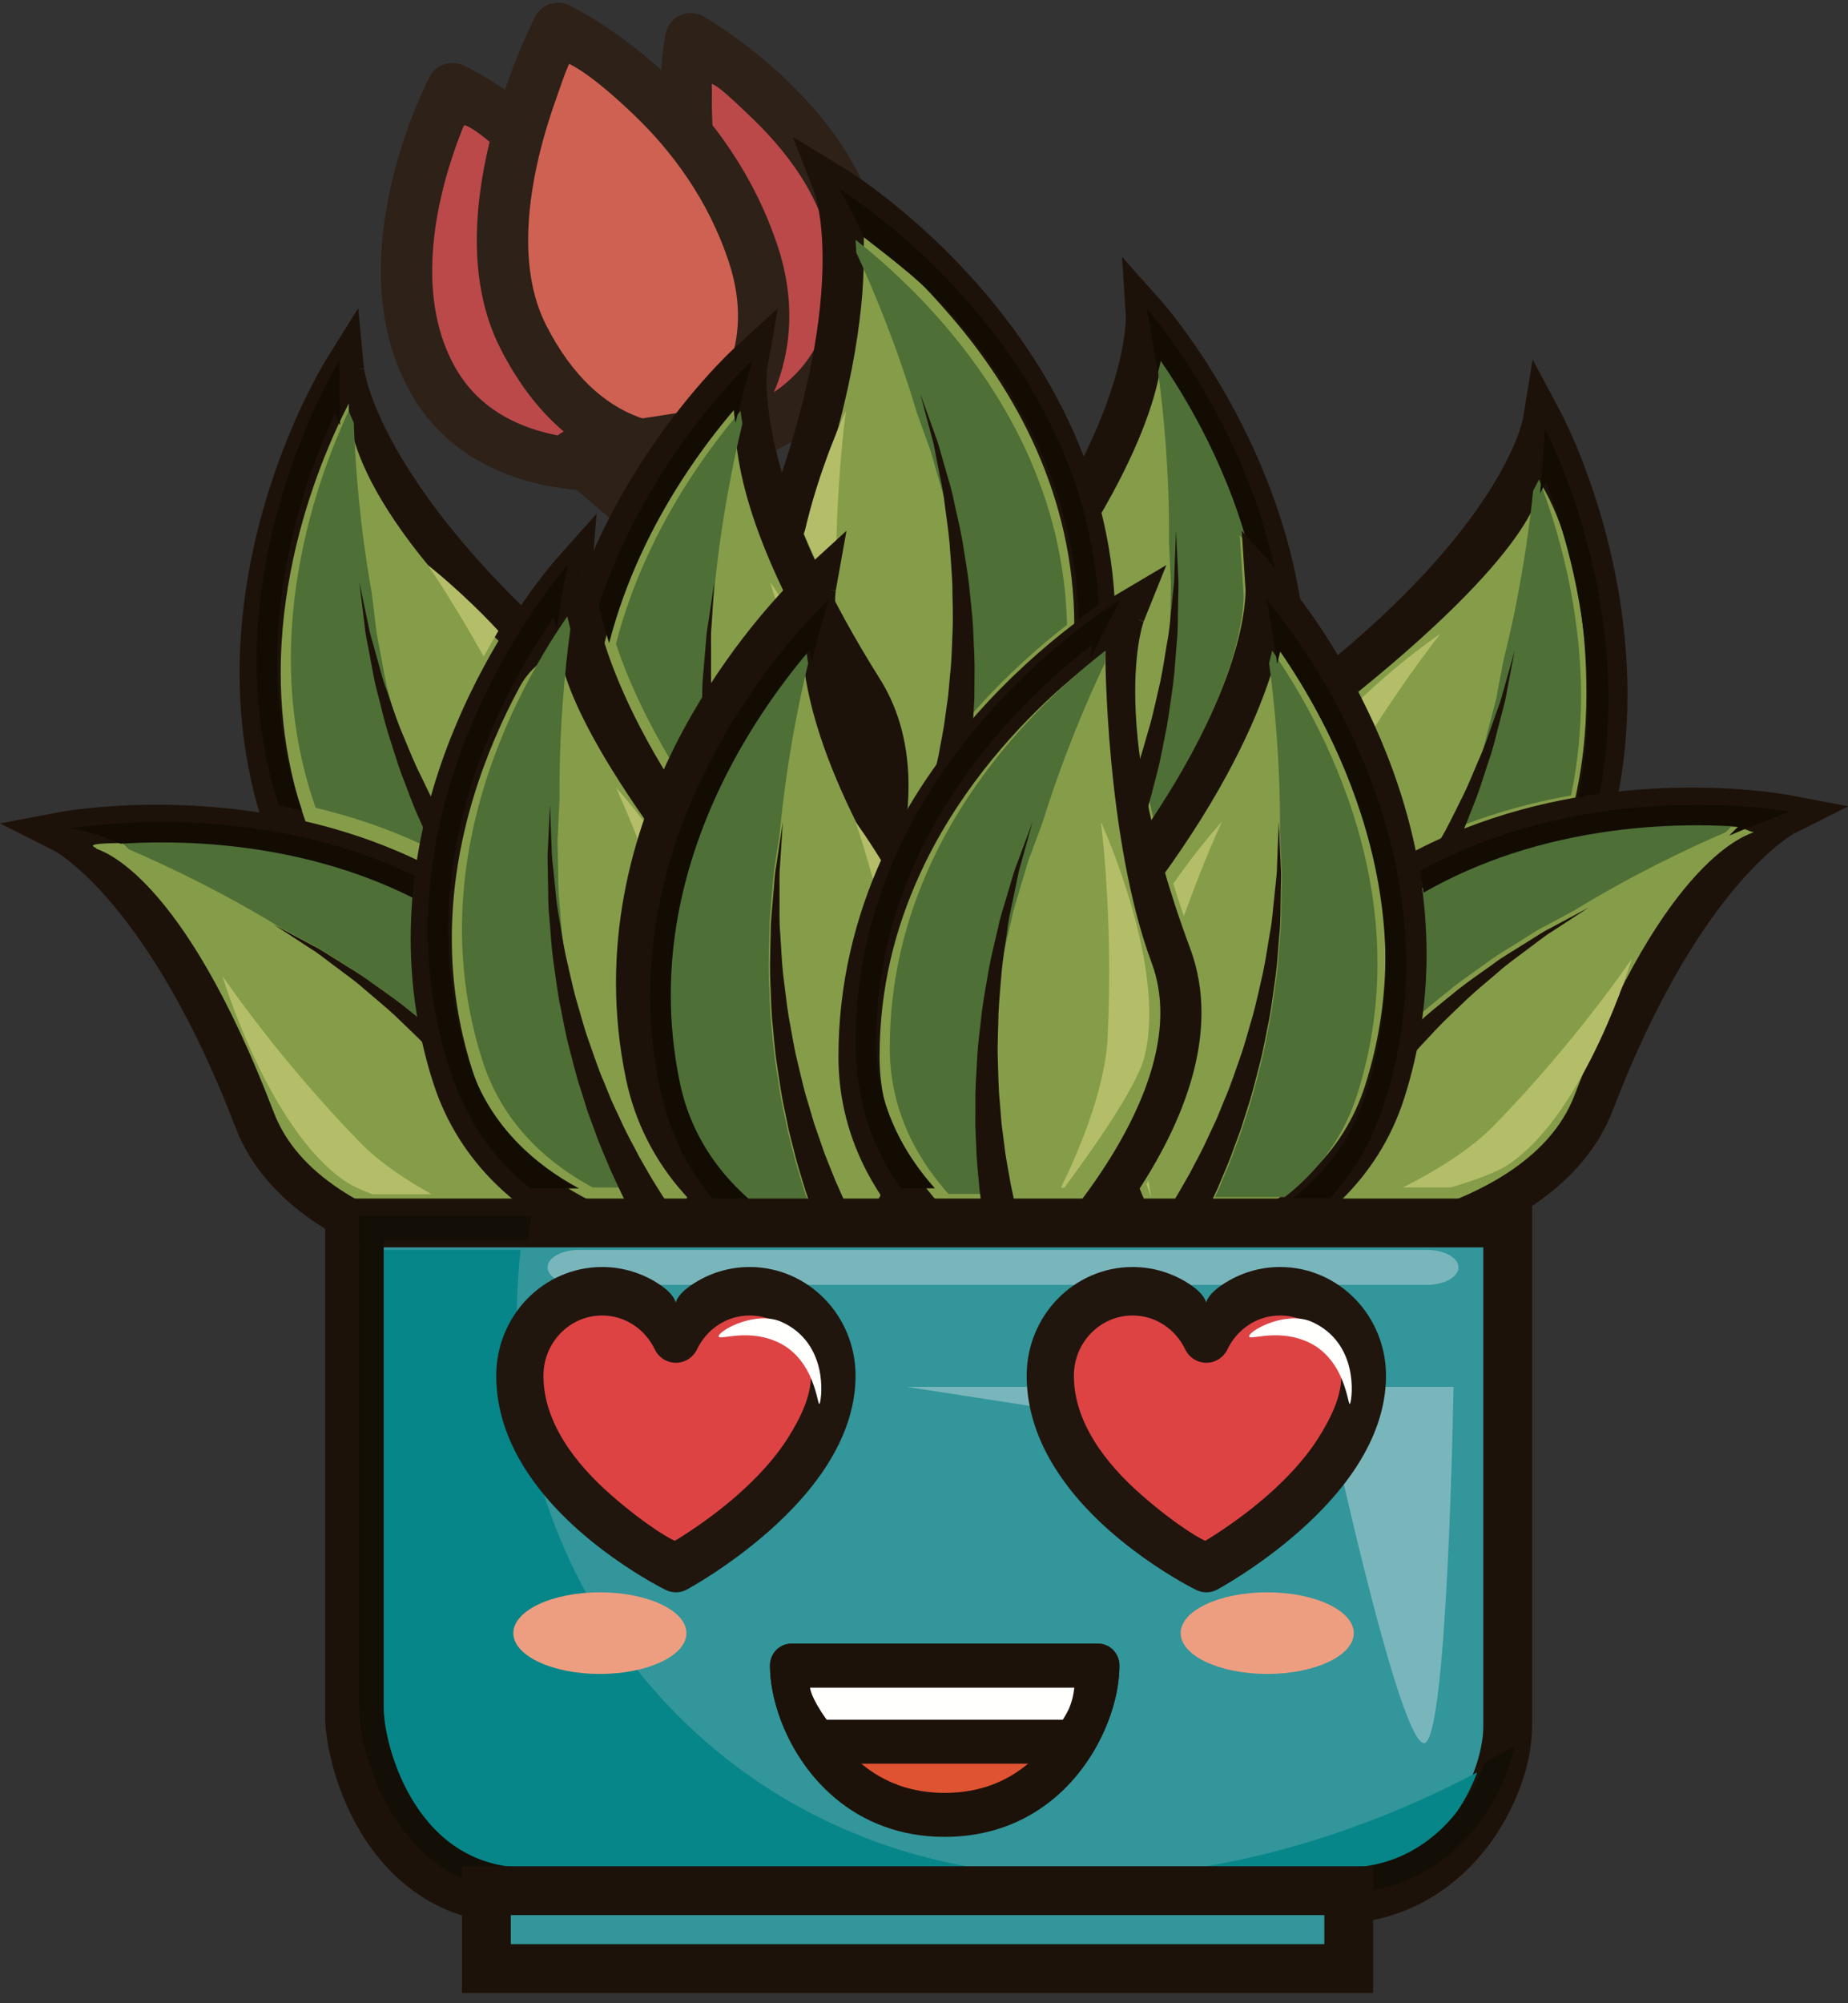 <?xml version="1.0" encoding="UTF-8"?>

<svg viewBox="0 0 108 117" version="1.1" xmlns="http://www.w3.org/2000/svg" xmlns:xlink="http://www.w3.org/1999/xlink">
    <rect x="0" y="0" width="108" height="117" fill="#333333" stroke="none"/>
    <!-- Generator: Sketch 51 (57462) - http://www.bohemiancoding.com/sketch -->
    <g id="Page-1" stroke="none" stroke-width="1" fill="none" fill-rule="evenodd">
        <g id="sansévéria_feelgood" transform="translate(0, -6)" fill-rule="nonzero">
            <g id="Group-2" transform="translate(36.222, 21.198) rotate(-46) translate(-36.222, -21.198) translate(21.722, 5.698)">
                <path d="M10.27,26.436 C10.27,26.436 10.142,23.6 13.649,16.955 C18.183,8.368 15.41,1 15.41,1 C15.41,1 5.121,4.01 2.513,11.569 C-0.432,20.101 10.27,26.436 10.27,26.436 Z" id="Fill-183" fill="#BB494A"></path>
                <path d="M2.014,12.069 L0.596,11.579 C0.186,12.765 0,13.937 0,15.061 C0,17.106 0.607,18.967 1.472,20.572 C2.773,22.981 4.644,24.857 6.186,26.164 C7.729,27.468 8.956,28.196 9.007,28.226 C9.488,28.512 10.085,28.505 10.562,28.21 C11.037,27.915 11.308,27.383 11.267,26.825 L10.309,26.896 L11.27,26.896 L10.309,26.896 L11.27,26.896 C11.269,26.842 11.289,24.193 14.476,18.155 C16.645,14.05 17.25,10.174 17.25,7.168 C17.248,3.485 16.357,1.09 16.314,0.972 C16.039,0.239 15.241,-0.16 14.489,0.06 C14.416,0.084 11.747,0.863 8.682,2.655 C7.15,3.554 5.516,4.707 4.063,6.173 C2.613,7.638 1.338,9.429 0.596,11.579 L2.014,12.069 L3.432,12.558 C3.993,10.929 4.983,9.508 6.195,8.283 C8.009,6.447 10.316,5.083 12.163,4.205 C13.085,3.765 13.892,3.444 14.46,3.236 C14.744,3.132 13.528,3.587 13.678,3.538 L13.846,3.484 C13.89,3.469 14.251,4.075 14.249,7.168 C14.248,9.78 13.732,13.136 11.823,16.755 C8.473,23.102 8.271,26.223 8.27,26.896 L8.275,27.046 L9.771,26.936 L10.535,25.645 L10.465,25.762 L10.535,25.645 L10.465,25.762 L10.535,25.645 C10.478,25.613 8.502,24.415 6.613,22.47 C5.668,21.5 4.748,20.347 4.082,19.09 C3.414,17.83 3,16.483 3,15.061 C3,14.264 3.129,13.436 3.432,12.558 L2.014,12.069 L14.826,4.031" id="Fill-184" fill="#2D2118"></path>
                <path d="M23.322,25.339 C17.039,31.819 10,26.369 10,26.369 C10,26.369 12.587,25.202 16.93,19.071 C22.545,11.148 26.186,9 26.186,9 C26.186,9 28.887,19.599 23.322,25.339" id="Fill-185" fill="#BB494A"></path>
                <path d="M22.745,24.794 C21.7,25.87 20.677,26.537 19.7,26.947 C18.722,27.355 17.782,27.51 16.883,27.511 C15.374,27.514 13.98,27.055 12.972,26.581 C12.469,26.345 12.064,26.109 11.794,25.937 C11.659,25.851 11.556,25.781 11.493,25.736 L11.426,25.687 L11.138,26.042 L11.418,25.682 L11.138,26.042 L11.418,25.682 L10.5,26.868 L11.117,28.235 C11.427,28.094 14.203,26.72 18.654,20.437 C21.41,16.548 23.66,14.106 25.195,12.652 C25.963,11.925 25.263,12.507 25.647,12.216 C25.715,12.449 25.843,12.461 25.841,15.365 C25.842,16.961 25.675,18.718 25.199,20.367 C24.722,22.02 23.948,23.553 22.744,24.794 L23.822,25.838 L24.899,26.882 C26.519,25.21 27.504,23.204 28.081,21.198 C28.659,19.188 28.84,17.165 28.841,15.365 C28.839,11.874 28.157,9.205 28.139,9.129 C28.023,8.673 27.698,8.295 27.263,8.115 C26.827,7.933 26.33,7.968 25.924,8.207 C25.72,8.327 21.922,10.635 16.206,18.702 C14.09,21.69 12.43,23.427 11.339,24.397 C10.794,24.882 10.391,25.175 10.144,25.338 C10.021,25.42 9.936,25.469 9.892,25.493 L10.168,26.133 L9.883,25.5 L10.168,26.133 L9.883,25.5 C9.403,25.717 9.072,26.169 9.01,26.692 C8.948,27.214 9.165,27.731 9.581,28.053 C9.644,28.101 10.418,28.697 11.699,29.298 C12.979,29.896 14.776,30.509 16.883,30.511 C18.132,30.512 19.49,30.288 20.859,29.714 C22.228,29.142 23.601,28.222 24.899,26.882 L23.822,25.838 L22.745,24.794 Z" id="Fill-186" fill="#2D2118"></path>
                <path d="M7.863,14.046 C4.92,22.577 10.448,26.124 10.448,26.124 C10.448,26.124 17.15,27.038 20.658,20.393 C25.191,11.805 22.232,3 22.232,3 C22.232,3 10.47,6.486 7.863,14.046" id="Fill-187" fill="#CF6153"></path>
                <path d="M5.946,14.057 C5.278,15.991 5,17.734 5,19.28 C4.995,22.188 5.995,24.36 7.008,25.755 C8.022,27.156 9.03,27.816 9.139,27.887 C9.323,28.005 9.53,28.081 9.747,28.111 C9.803,28.118 10.18,28.167 10.785,28.167 C11.884,28.165 13.746,28.01 15.77,27.103 C17.792,26.202 19.959,24.5 21.485,21.595 C23.593,17.599 24.181,13.581 24.181,10.333 C24.178,6.088 23.187,3.125 23.155,3.023 C22.898,2.26 22.078,1.833 21.306,2.062 C21.242,2.083 18.219,2.977 14.797,4.878 C13.086,5.83 11.273,7.035 9.678,8.542 C8.087,10.048 6.702,11.869 5.946,14.057 L7.364,14.547 L8.782,15.036 C9.329,13.444 10.392,11.995 11.74,10.721 C13.755,8.809 16.385,7.332 18.499,6.366 C19.556,5.881 20.034,5.64 20.691,5.403 C21.02,5.284 20.318,5.523 20.494,5.466 L20.691,5.403 L20.748,5.386 L20.691,5.403 C20.716,5.471 21.183,6.678 21.18,10.333 C21.18,13.225 20.657,16.739 18.832,20.194 C17.607,22.499 16.04,23.684 14.54,24.366 C13.042,25.042 11.593,25.169 10.785,25.167 C10.563,25.167 10.391,25.158 10.281,25.15 L10.164,25.14 L10.087,25.603 L10.151,25.138 L10.087,25.603 L10.151,25.138 L9.949,26.625 L10.759,25.362 L10.323,26.042 L10.77,25.369 L10.323,26.042 L10.77,25.369 L10.652,25.283 C10.382,25.074 9.707,24.488 9.117,23.509 C8.526,22.527 8.003,21.167 8,19.28 C8,18.093 8.211,16.69 8.782,15.036 L7.364,14.547 L5.946,14.057 Z" id="Fill-188" fill="#2D2118"></path>
                <polyline id="Fill-189" fill="#7DA334" points="5 22 5.432 28.687 13.136 28.191 5 22"></polyline>
                <path d="M3.003,21.596 L3.435,28.284 C3.489,29.111 4.201,29.737 5.029,29.684 L12.732,29.188 C13.355,29.148 13.891,28.723 14.071,28.124 C14.252,27.526 14.041,26.876 13.544,26.497 L5.408,20.306 C4.94,19.95 4.308,19.9 3.79,20.178 C3.272,20.456 2.965,21.009 3.003,21.596 L4.5,21.5 L6.218,24.724 L4.5,21.5 L3.591,22.693 L4.5,21.5 L3.003,21.596 Z" id="Fill-190" fill="#2D2118"></path>
            </g>
            <path d="M58.145,42.21 C52.306,49.657 60.239,63.639 60.239,63.639 C60.239,63.639 70.856,62.367 73.725,53.35 C78.78,37.464 66.792,24 66.792,24 C66.792,24 67.278,30.558 58.145,42.21" id="Fill-96" fill="#859D49"></path>
            <path d="M57.402,41.875 C55.616,44.154 54.998,46.924 55,49.646 C55.005,53.354 56.113,57.063 57.201,59.879 C58.292,62.692 59.377,64.604 59.396,64.639 L59.79,65.334 L60.585,65.24 C60.665,65.228 63.429,64.898 66.629,63.367 C68.228,62.599 69.939,61.527 71.457,60.022 C72.974,58.519 74.294,56.574 75.073,54.121 C75.993,51.231 76.373,48.411 76.373,45.736 C76.37,39.389 74.246,33.878 72.142,29.949 C70.035,26.018 67.936,23.657 67.893,23.607 L65.571,21 L65.795,24.484 C65.791,25.429 65.519,31.508 57.402,41.875 L58.348,42.617 L59.295,43.358 C67.682,32.664 67.856,27.112 67.847,27.112 C68.043,27.336 68.292,27.765 70.208,31.435 C72.128,35.106 73.97,40.117 73.968,45.736 C73.968,48.184 73.622,50.75 72.781,53.392 C72.126,55.448 71.043,57.043 69.763,58.315 C67.847,60.219 65.466,61.373 63.559,62.032 C62.607,62.362 61.777,62.569 61.192,62.693 C60.9,62.755 60.669,62.795 60.515,62.82 L60.344,62.846 L60.442,64.046 L61.488,63.453 C61.374,63.251 60.342,61.379 59.346,58.759 C58.348,56.14 57.4,52.766 57.405,49.646 C57.406,47.268 57.938,45.086 59.294,43.359 L58.348,42.617 L57.402,41.875 Z" id="Fill-97" fill="#1D1209"></path>
            <path d="M67.411,53.799 C67.253,53.139 67.117,52.508 67,51.905 C67.064,51.656 67.127,51.407 67.193,51.16 C67.42,50.296 67.559,49.412 67.742,48.556 C67.896,47.693 67.994,46.835 68.118,46.013 C68.223,45.187 68.26,44.381 68.329,43.623 C68.411,42.867 68.385,42.143 68.407,41.481 C68.407,40.818 68.456,40.212 68.412,39.673 C68.387,39.136 68.363,38.668 68.346,38.282 C68.336,38.074 68.327,37.891 68.319,37.733 C68.354,33.723 68.018,30.204 67.683,27.724 C67.75,27.471 67.81,27.229 67.863,27 C68.571,28.025 69.42,29.369 70.256,30.97 C71.278,32.924 72.278,35.258 72.99,37.861 L72.454,37.26 L72.678,40.736 L72.68,40.847 C72.676,41.563 72.478,46.076 67.411,53.799" id="Fill-98" fill="#4E6F36"></path>
            <path d="M74.626,39.804 L72.947,37.919 C72.235,35.316 71.235,32.982 70.213,31.028 C69.377,29.427 68.528,28.083 67.82,27.058 C67.767,27.287 67.707,27.529 67.64,27.782 C67.32,25.419 67,24 67,24 C67,24 72.791,30.503 74.626,39.804" id="Fill-99" fill="#130C03"></path>
            <path d="M60,62.747 C60.017,62.726 60.261,62.463 60.717,61.877 C61.16,61.289 61.796,60.437 62.468,59.34 C62.818,58.8 63.152,58.188 63.523,57.548 C63.858,56.889 64.249,56.211 64.578,55.471 C64.75,55.104 64.923,54.731 65.1,54.353 C65.259,53.967 65.419,53.576 65.581,53.182 C65.923,52.4 66.183,51.573 66.478,50.755 C66.771,49.936 66.977,49.092 67.228,48.271 C67.451,47.443 67.617,46.615 67.808,45.818 C67.979,45.018 68.083,44.232 68.215,43.491 C68.361,42.751 68.395,42.04 68.473,41.386 C68.529,40.731 68.629,40.132 68.63,39.596 C68.651,39.061 68.668,38.594 68.683,38.21 C68.712,37.44 68.729,37 68.729,37 C68.729,37 68.75,37.44 68.787,38.209 C68.804,38.595 68.828,39.063 68.853,39.6 C68.897,40.139 68.848,40.745 68.848,41.408 C68.826,42.07 68.852,42.794 68.77,43.55 C68.701,44.308 68.664,45.114 68.559,45.94 C68.435,46.762 68.337,47.62 68.183,48.483 C68,49.339 67.861,50.223 67.634,51.087 C67.404,51.949 67.209,52.824 66.925,53.659 C66.793,54.08 66.662,54.497 66.533,54.91 C66.382,55.316 66.236,55.717 66.09,56.113 C65.816,56.91 65.47,57.649 65.177,58.366 C64.85,59.067 64.552,59.739 64.234,60.338 C63.626,61.552 63.025,62.523 62.597,63.204 C62.164,63.875 61.845,64.29 61.862,64.269 L60,62.747" id="Fill-100" fill="#1D1209"></path>
            <path d="M45.617,36.946 C42.225,45.78 53.914,56.814 53.914,56.814 C53.914,56.814 63.687,52.48 63.783,43.019 C63.949,26.349 48.536,17 48.536,17 C48.536,17 50.925,23.127 45.617,36.946" id="Fill-101" fill="#859D49"></path>
            <path d="M45.821,36.809 L44.699,36.377 C44.211,37.646 44,38.953 44,40.245 C44.002,42.474 44.614,44.654 45.493,46.675 C46.818,49.706 48.758,52.398 50.369,54.356 C51.981,56.311 53.266,57.526 53.292,57.551 L53.873,58.1 L54.605,57.776 C54.678,57.741 57.223,56.614 59.832,54.211 C61.134,53.008 62.455,51.481 63.465,49.596 C64.473,47.714 65.164,45.467 65.189,42.894 C65.19,42.799 65.19,42.708 65.19,42.615 C65.189,33.978 61.199,27.267 57.27,22.761 C53.334,18.246 49.43,15.878 49.363,15.835 L46.334,14 L47.619,17.3 L48.024,17.142 L47.616,17.291 C47.628,17.325 48.072,18.558 48.073,21.154 C48.073,24.229 47.446,29.221 44.699,36.378 L45.821,36.809 L46.943,37.24 C49.781,29.85 50.478,24.222 50.478,21.154 C50.478,18.086 50.531,19.991 50.478,19.858 C50.641,19.957 52.002,20.31 55.63,24.54 C59.265,28.778 62.787,34.871 62.785,42.615 L62.784,42.875 C62.761,45.027 62.195,46.87 61.345,48.461 C60.072,50.845 58.134,52.647 56.505,53.836 C55.692,54.431 54.96,54.873 54.437,55.163 C54.176,55.308 53.968,55.415 53.827,55.484 L53.671,55.559 L54.118,56.677 L54.943,55.802 C54.698,55.569 52.521,53.451 50.435,50.481 C49.391,48.998 48.372,47.302 47.624,45.544 C46.875,43.785 46.404,41.969 46.405,40.245 C46.406,39.211 46.571,38.21 46.943,37.24 L45.821,36.809 L46.178,17.3" id="Fill-102" fill="#1D1209"></path>
            <path d="M56.482,48.078 C56.496,47.81 56.511,47.54 56.526,47.268 C56.528,46.836 56.531,46.398 56.534,45.957 C56.559,45.076 56.489,44.182 56.456,43.29 C56.419,42.398 56.292,41.512 56.215,40.64 C56.11,39.77 55.952,38.921 55.829,38.099 C55.685,37.278 55.485,36.497 55.329,35.753 C55.185,35.005 54.948,34.321 54.774,33.682 C54.579,33.048 54.448,32.455 54.248,31.953 C54.065,31.447 53.907,31.005 53.776,30.642 C53.702,30.436 53.636,30.255 53.581,30.101 C52.438,26.269 51.087,23.013 50.04,20.746 C50.031,20.484 50.017,20.235 50,20 C51.422,21.123 53.327,22.802 55.208,24.995 C58.753,29.128 62.189,35.024 62.357,42.495 C60.86,43.652 58.884,45.359 56.899,47.599 C56.76,47.756 56.621,47.915 56.482,48.078" id="Fill-103" fill="#4E6F36"></path>
            <path d="M55.89,24.677 C54.009,22.484 51.905,20.98 50.483,19.857 C49.484,17.692 49,17 49,17 C49,17 63.361,25.711 64.209,41.308 C63.867,41.551 63.473,41.841 63.039,42.177 C62.871,34.706 59.435,28.81 55.89,24.677 Z" id="Fill-104" fill="#130C03"></path>
            <path d="M53,56.174 C53.009,56.15 53.166,55.827 53.429,55.132 C53.679,54.44 54.039,53.438 54.358,52.193 C54.533,51.575 54.673,50.89 54.84,50.17 C54.966,49.443 55.142,48.679 55.238,47.875 C55.295,47.475 55.351,47.066 55.41,46.653 C55.448,46.238 55.486,45.817 55.525,45.393 C55.624,44.545 55.629,43.678 55.671,42.809 C55.71,41.941 55.659,41.073 55.658,40.215 C55.629,39.358 55.544,38.517 55.492,37.7 C55.42,36.885 55.289,36.103 55.199,35.356 C55.12,34.605 54.943,33.915 54.826,33.268 C54.687,32.626 54.607,32.023 54.451,31.511 C54.314,30.993 54.193,30.542 54.094,30.171 C53.896,29.426 53.783,29 53.783,29 C53.783,29 53.931,29.414 54.193,30.139 C54.324,30.502 54.482,30.944 54.665,31.45 C54.865,31.952 54.996,32.545 55.191,33.179 C55.365,33.818 55.602,34.502 55.746,35.25 C55.902,35.994 56.102,36.775 56.246,37.596 C56.369,38.418 56.527,39.267 56.632,40.137 C56.709,41.009 56.836,41.895 56.873,42.787 C56.906,43.679 56.976,44.573 56.951,45.454 C56.948,45.895 56.945,46.333 56.943,46.765 C56.92,47.198 56.896,47.624 56.873,48.044 C56.844,48.887 56.732,49.695 56.663,50.467 C56.554,51.233 56.468,51.963 56.34,52.629 C56.115,53.968 55.825,55.072 55.617,55.849 C55.398,56.617 55.216,57.107 55.226,57.083 L53,56.174" id="Fill-105" fill="#1D1209"></path>
            <path d="M47.782,38.948 C47.495,38.334 47.236,37.745 47,37.18 C47.843,33.366 49.436,30 49.436,30 C49.436,30 48.968,33.31 48.87,37.954 L47.782,38.948" id="Fill-106" fill="#B4BE69"></path>
            <path d="M50.196,45.997 C55.241,54.002 45.919,67.1 45.919,67.1 C45.919,67.1 35.49,64.749 33.557,55.486 C30.153,39.166 43.454,27 43.454,27 C43.454,27 42.302,33.474 50.196,45.997" id="Fill-107" fill="#859D49"></path>
            <path d="M49.381,46.923 C50.31,48.396 50.691,50.088 50.693,51.913 C50.701,55.279 49.334,59.023 47.928,61.879 C47.229,63.309 46.525,64.521 46.001,65.37 C45.738,65.794 45.521,66.128 45.37,66.353 C45.295,66.466 45.236,66.552 45.197,66.608 L45.142,66.687 L46.122,67.385 L46.386,66.212 C46.144,66.156 43.639,65.523 41.043,63.87 C39.743,63.044 38.422,61.968 37.33,60.599 C36.236,59.228 35.365,57.572 34.937,55.526 C34.567,53.757 34.404,52.042 34.404,50.388 C34.402,43.934 36.905,38.367 39.442,34.407 C40.708,32.429 41.977,30.857 42.924,29.787 C42.922,32.284 43.17,37.076 49.382,46.923 L51.416,45.641 C45.404,36.101 44.802,30.27 44.8,28.272 C44.8,27.98 44.813,27.769 44.824,27.64 L44.839,27.507 L44.374,27.413 L44.84,27.496 L44.374,27.413 L44.84,27.496 L45.464,24 L42.845,26.398 C42.794,26.446 40.112,28.901 37.417,33.11 C34.726,37.317 32.003,43.301 32,50.388 C32,52.201 32.179,54.082 32.583,56.017 C33.108,58.536 34.222,60.606 35.577,62.256 C37.614,64.735 40.171,66.289 42.212,67.242 C44.256,68.194 45.798,68.543 45.857,68.557 L46.637,68.733 L47.101,68.082 C47.126,68.046 48.601,65.972 50.088,62.937 C51.57,59.897 53.088,55.905 53.097,51.913 C53.099,49.757 52.636,47.577 51.416,45.641 L50.399,46.282 L49.381,46.923 Z" id="Fill-108" fill="#1D1209"></path>
            <path d="M39.681,51.208 C37.741,48.076 36.633,45.526 36,43.603 C36.947,39.92 38.564,36.71 40.195,34.164 C41.292,32.45 42.391,31.042 43.28,30 C43.309,30.235 43.344,30.482 43.386,30.743 C42.801,33.167 42.111,36.617 41.734,40.592 C41.71,40.756 41.68,40.951 41.647,41.173 C41.59,41.555 41.519,42.018 41.439,42.55 C41.34,43.081 41.326,43.688 41.259,44.349 C41.213,45.01 41.113,45.726 41.117,46.488 C41.111,47.103 41.08,47.748 41.078,48.413 C40.593,49.289 40.121,50.222 39.681,51.208" id="Fill-109" fill="#4E6F36"></path>
            <path d="M35.6,43.561 C35.314,42.69 35.125,41.948 35,41.338 C37.869,32.617 44.01,27 44.01,27 C44.01,27 43.546,28.381 42.986,30.701 C42.944,30.44 42.909,30.193 42.88,29.958 C41.991,31 40.892,32.408 39.795,34.122 C38.164,36.668 36.547,39.878 35.6,43.561" id="Fill-110" fill="#130C03"></path>
            <path d="M45.793,67.828 C45.807,67.85 45.533,67.404 45.17,66.693 C44.814,65.971 44.315,64.945 43.836,63.675 C43.58,63.046 43.352,62.348 43.097,61.617 C42.88,60.873 42.613,60.103 42.421,59.282 C42.316,58.874 42.211,58.46 42.103,58.041 C42.017,57.617 41.929,57.188 41.842,56.755 C41.644,55.896 41.539,55.005 41.399,54.125 C41.262,53.243 41.214,52.348 41.119,51.478 C41.053,50.604 41.043,49.741 41.005,48.91 C40.986,48.078 41.031,47.272 41.039,46.512 C41.035,45.75 41.135,45.034 41.181,44.373 C41.248,43.712 41.262,43.105 41.361,42.574 C41.441,42.042 41.512,41.579 41.569,41.197 C41.683,40.435 41.75,40 41.75,40 C41.75,40 41.721,40.439 41.672,41.209 C41.646,41.592 41.617,42.058 41.582,42.592 C41.529,43.125 41.567,43.732 41.556,44.389 C41.566,45.047 41.528,45.758 41.597,46.509 C41.652,47.26 41.676,48.052 41.764,48.866 C41.873,49.678 41.953,50.519 42.09,51.365 C42.256,52.207 42.375,53.068 42.583,53.913 C42.793,54.756 42.966,55.606 43.227,56.419 C43.348,56.827 43.467,57.233 43.586,57.632 C43.723,58.026 43.858,58.416 43.992,58.798 C44.242,59.568 44.562,60.283 44.828,60.972 C45.131,61.646 45.402,62.29 45.694,62.862 C46.25,64.022 46.797,64.935 47.176,65.565 C47.57,66.195 47.787,66.482 47.801,66.503 L45.793,67.828" id="Fill-111" fill="#1D1209"></path>
            <path d="M45.373,41.145 C45.143,40.409 45,40 45,40 C45,40 45.238,40.321 45.613,40.879 C45.535,40.964 45.455,41.052 45.373,41.145" id="Fill-112" fill="#B4BE69"></path>
            <path d="M77.302,46.674 C69.881,52.545 74.314,67.997 74.314,67.997 C74.314,67.997 84.934,69.25 89.836,61.158 C98.475,46.899 89.979,31 89.979,31 C89.979,31 88.911,37.489 77.302,46.674" id="Fill-113" fill="#859D49"></path>
            <path d="M76.759,45.425 C74.838,46.944 73.643,49.012 72.941,51.209 C72.236,53.411 72.001,55.763 72,57.991 C72.005,63.312 73.348,67.961 73.362,68.022 L73.582,68.791 L74.376,68.884 C74.414,68.889 75.053,68.963 76.083,68.963 C77.744,68.961 80.425,68.775 83.244,67.753 C86.056,66.736 89.03,64.842 91.067,61.475 C94.111,56.451 95.118,51.222 95.117,46.547 C95.106,37.345 91.285,30.224 91.242,30.128 L89.569,27 L88.995,30.499 L89.385,30.563 L88.996,30.49 L89.385,30.563 L88.996,30.49 C88.973,30.58 87.822,36.662 76.759,45.425 L77.505,46.368 L78.25,47.311 C90.049,37.988 90.008,34.555 90.051,34.248 C90.227,34.571 92.721,38.286 92.712,46.547 C92.71,50.886 91.788,55.641 89.01,60.229 C87.304,63.039 84.869,64.6 82.423,65.493 C79.983,66.381 77.558,66.56 76.083,66.558 C75.626,66.558 75.26,66.542 75.014,66.526 C74.89,66.518 74.797,66.51 74.736,66.504 L74.658,66.496 L74.517,67.691 L75.673,67.359 C75.531,66.856 74.402,62.602 74.405,57.991 C74.404,55.935 74.63,53.812 75.23,51.943 C75.833,50.068 76.79,48.467 78.25,47.311 L77.505,46.368 L76.759,45.425 Z" id="Fill-114" fill="#1D1209"></path>
            <path d="M85,54.396 C85.258,53.769 85.492,53.143 85.736,52.542 C86.031,51.763 86.257,50.989 86.501,50.269 C86.759,49.552 86.903,48.843 87.079,48.205 C87.235,47.56 87.424,46.982 87.507,46.448 C87.609,45.92 87.697,45.459 87.769,45.08 C87.807,44.88 87.841,44.702 87.87,44.55 C88.846,40.656 89.346,37.151 89.601,34.66 C89.726,34.43 89.841,34.21 89.946,34 C91,36.741 92.403,41.392 92.397,46.687 C92.396,48.55 92.226,50.49 91.812,52.461 C90.261,52.734 88.639,53.122 86.993,53.665 C86.331,53.883 85.666,54.126 85,54.396" id="Fill-115" fill="#4E6F36"></path>
            <path d="M92.211,52.627 C92.625,50.656 92.795,48.716 92.796,46.853 C92.802,41.558 91.399,36.907 90.345,34.166 C90.24,34.376 90.125,34.596 90,34.826 C90.244,32.454 90.266,31 90.266,31 C90.266,31 95.665,41.104 93.479,52.426 C93.062,52.485 92.639,52.551 92.211,52.627" id="Fill-116" fill="#130C03"></path>
            <path d="M74,66.981 C74.02,66.965 74.32,66.767 74.901,66.304 C75.469,65.836 76.289,65.157 77.198,64.248 C77.664,63.806 78.133,63.289 78.643,62.754 C79.123,62.193 79.664,61.625 80.155,60.982 C80.408,60.666 80.666,60.344 80.926,60.018 C81.17,59.68 81.418,59.338 81.667,58.993 C82.183,58.313 82.631,57.57 83.108,56.844 C83.584,56.116 83.983,55.344 84.42,54.605 C84.83,53.853 85.186,53.087 85.559,52.357 C85.912,51.618 86.197,50.879 86.5,50.19 C86.814,49.505 87.016,48.821 87.244,48.204 C87.451,47.581 87.689,47.021 87.816,46.501 C87.961,45.986 88.088,45.536 88.192,45.166 C88.401,44.424 88.52,44 88.52,44 C88.52,44 88.437,44.433 88.293,45.189 C88.221,45.568 88.133,46.029 88.031,46.557 C87.948,47.091 87.759,47.669 87.603,48.314 C87.427,48.952 87.283,49.661 87.025,50.378 C86.781,51.098 86.555,51.872 86.26,52.651 C85.947,53.421 85.651,54.233 85.299,55.035 C84.92,55.824 84.577,56.651 84.154,57.437 C83.729,58.221 83.334,59.027 82.863,59.771 C82.635,60.15 82.41,60.525 82.187,60.896 C81.947,61.256 81.709,61.611 81.476,61.961 C81.021,62.671 80.514,63.309 80.06,63.938 C79.577,64.542 79.131,65.125 78.68,65.633 C77.805,66.671 76.992,67.473 76.418,68.035 C75.838,68.585 75.432,68.914 75.453,68.898 L74,66.981" id="Fill-117" fill="#1D1209"></path>
            <path d="M79.881,49.184 C79.593,48.543 79.297,47.931 79,47.35 C81.52,44.804 84.191,43 84.191,43 C84.191,43 82.231,45.446 79.881,49.184" id="Fill-118" fill="#B4BE69"></path>
            <path d="M31.457,43.498 C38.464,49.858 32.992,64.974 32.992,64.974 C32.992,64.974 22.312,65.504 17.971,57.098 C10.316,42.287 19.873,27 19.873,27 C19.873,27 20.497,33.546 31.457,43.498" id="Fill-119" fill="#859D49"></path>
            <path d="M30.851,45.031 C32.034,46.105 32.821,47.475 33.323,49.052 C33.824,50.625 34.026,52.395 34.025,54.171 C34.027,56.946 33.536,59.728 33.042,61.8 C32.795,62.837 32.548,63.697 32.363,64.293 C32.272,64.591 32.195,64.824 32.143,64.98 L32.083,65.155 L33.195,65.617 L33.137,64.416 C33.09,64.417 32.984,64.421 32.817,64.421 C31.935,64.423 29.357,64.319 26.615,63.347 C25.243,62.863 23.832,62.165 22.552,61.172 C21.273,60.176 20.122,58.891 19.241,57.189 C17.152,53.144 16.406,49.074 16.405,45.287 C16.404,40.561 17.579,36.284 18.762,33.201 C19.352,31.66 19.943,30.417 20.382,29.566 C20.404,29.876 19.712,34.928 30.851,45.03 L31.66,44.141 L32.468,43.25 C27.076,38.355 24.274,34.34 22.82,31.597 C22.093,30.225 21.703,29.17 21.496,28.477 C21.393,28.131 21.335,27.875 21.304,27.715 L21.276,27.548 L20.873,27.567 L21.273,27.529 L20.873,27.567 L21.273,27.529 L20.935,24 L19.056,27.006 C19.006,27.106 14.015,35.039 14,45.287 C13.999,49.388 14.817,53.866 17.105,58.293 C18.152,60.322 19.553,61.888 21.078,63.071 C23.368,64.847 25.92,65.774 28.081,66.269 C30.244,66.763 32.026,66.825 32.817,66.825 C33.082,66.825 33.235,66.818 33.253,66.817 L34.052,66.779 L34.325,66.026 C34.344,65.956 36.421,60.268 36.43,54.171 C36.429,52.216 36.214,50.212 35.615,48.323 C35.017,46.438 34.02,44.659 32.468,43.25 L31.66,44.141 L30.851,45.031 Z" id="Fill-120" fill="#1D1209"></path>
            <path d="M24.857,55.421 C23.644,54.841 22.424,54.36 21.218,53.963 C20.284,53.655 19.358,53.397 18.448,53.181 C17.404,50.213 17.001,47.276 17,44.492 C16.999,39.766 18.174,35.489 19.357,32.406 C19.707,31.493 20.057,30.684 20.376,30 C20.466,30.217 20.566,30.445 20.676,30.684 C20.761,33.182 21.022,36.703 21.728,40.644 C21.747,40.804 21.77,40.991 21.796,41.203 C21.843,41.586 21.899,42.052 21.964,42.585 C22.011,43.124 22.161,43.713 22.272,44.367 C22.405,45.016 22.501,45.733 22.709,46.465 C22.904,47.201 23.077,47.989 23.318,48.785 C23.578,49.576 23.819,50.405 24.116,51.229 C24.44,52.042 24.727,52.891 25.095,53.703 C25.118,53.755 25.142,53.806 25.165,53.858 C25.051,54.37 24.948,54.891 24.857,55.421" id="Fill-121" fill="#4E6F36"></path>
            <path d="M17.65,53.333 C17.19,53.224 16.734,53.126 16.283,53.037 C11.983,39.62 19.873,27 19.873,27 C19.873,27 19.796,28.453 19.878,30.836 C19.768,30.597 19.668,30.369 19.578,30.152 C19.259,30.836 18.909,31.645 18.559,32.558 C17.376,35.641 16.201,39.918 16.202,44.644 C16.203,47.428 16.606,50.365 17.65,53.333" id="Fill-122" fill="#130C03"></path>
            <path d="M32.352,65.728 C32.372,65.745 31.988,65.389 31.448,64.801 C30.912,64.201 30.155,63.346 29.352,62.251 C28.938,61.714 28.532,61.102 28.09,60.466 C27.681,59.808 27.217,59.137 26.812,58.398 C26.602,58.033 26.389,57.662 26.174,57.286 C25.977,56.902 25.778,56.512 25.577,56.119 C25.157,55.344 24.817,54.514 24.446,53.702 C24.078,52.89 23.791,52.041 23.467,51.228 C23.17,50.404 22.929,49.575 22.669,48.784 C22.428,47.988 22.255,47.2 22.06,46.464 C21.852,45.732 21.756,45.015 21.623,44.366 C21.512,43.712 21.362,43.123 21.315,42.584 C21.25,42.051 21.194,41.585 21.147,41.202 C21.053,40.437 21,40 21,40 C21,40 21.09,40.431 21.248,41.185 C21.328,41.562 21.424,42.019 21.534,42.543 C21.624,43.07 21.825,43.645 21.989,44.281 C22.176,44.912 22.329,45.607 22.596,46.313 C22.852,47.021 23.086,47.778 23.389,48.538 C23.711,49.292 24.014,50.08 24.373,50.859 C24.758,51.625 25.104,52.424 25.53,53.181 C25.957,53.938 26.352,54.71 26.823,55.423 C27.047,55.785 27.272,56.143 27.493,56.497 C27.73,56.84 27.965,57.178 28.196,57.51 C28.643,58.185 29.143,58.788 29.584,59.381 C30.057,59.95 30.491,60.497 30.925,60.97 C31.771,61.939 32.543,62.671 33.078,63.177 C33.626,63.678 33.911,63.896 33.93,63.913 L32.352,65.728" id="Fill-123" fill="#1D1209"></path>
            <path d="M28.27,44.346 C26.453,41.089 25,39 25,39 C25,39 27.027,40.579 29.128,42.847 C28.847,43.316 28.559,43.816 28.27,44.346" id="Fill-124" fill="#B4BE69"></path>
            <path d="M34.624,80.415 C34.624,80.415 38.994,70.657 32.737,63.559 C21.712,51.053 4,54.41 4,54.41 C4,54.41 9.873,57.366 15.169,71.191 C18.554,80.028 34.624,80.415 34.624,80.415 Z" id="Fill-125" fill="#859D49"></path>
            <path d="M13.753,71.824 C14.715,74.335 16.565,76.203 18.692,77.573 C21.892,79.631 25.765,80.659 28.857,81.213 C31.949,81.762 34.261,81.818 34.302,81.82 L35.101,81.839 L35.429,81.109 C35.463,81.021 37.011,77.587 37.017,73.134 C37.017,71.539 36.814,69.81 36.252,68.069 C35.691,66.328 34.765,64.576 33.346,62.967 C29.597,58.712 25.097,56.212 20.776,54.789 C16.452,53.364 12.3,53.001 9.15,53 C5.767,53.001 3.538,53.421 3.483,53.431 L0,54.092 L3.166,55.686 L3.347,55.328 L3.158,55.682 L3.347,55.328 L3.158,55.682 C3.237,55.731 8.697,58.647 13.753,71.824 L15.999,70.964 C10.627,56.917 5.901,55.697 5.62,55.565 C5.816,55.529 4.35,55.24 7.334,55.24 C10.298,55.239 16.022,55.752 20.023,57.072 C24.027,58.394 28.117,60.673 31.541,64.557 C32.732,65.908 33.492,67.349 33.964,68.808 C34.435,70.266 34.613,71.742 34.613,73.134 C34.614,75.076 34.264,76.847 33.914,78.121 C33.739,78.758 33.564,79.27 33.435,79.617 C33.371,79.791 33.318,79.924 33.283,80.01 L33.243,80.105 L34.331,80.618 L34.36,79.416 C33.909,79.403 29.949,79.236 25.785,78.047 C23.703,77.456 21.576,76.608 19.825,75.441 C18.068,74.271 16.707,72.811 15.999,70.964 L14.876,71.394 L13.753,71.824 Z" id="Fill-126" fill="#1D1209"></path>
            <path d="M24.656,65.62 C24.244,65.285 23.832,64.961 23.437,64.635 C22.783,64.122 22.111,63.674 21.495,63.226 C20.89,62.766 20.255,62.416 19.699,62.057 C19.13,61.716 18.636,61.363 18.151,61.123 C17.677,60.869 17.264,60.647 16.923,60.465 C16.732,60.362 16.565,60.272 16.422,60.195 C13.007,58.109 9.824,56.59 7.529,55.604 C7.346,55.416 7.17,55.24 7,55.076 C7.697,55.031 8.502,55 9.393,55 C9.395,55 9.397,55 9.399,55 C9.402,55 9.405,55 9.408,55 C12.371,55 16.275,55.348 20.272,56.667 C21.628,57.115 22.994,57.673 24.341,58.365 C24.273,59.165 24.237,59.98 24.236,60.809 C24.236,62.369 24.366,63.977 24.656,65.62" id="Fill-127" fill="#4E6F36"></path>
            <path d="M20.316,56.869 C16.319,55.55 12.415,55.202 9.452,55.202 C8.546,55.202 7.741,55.233 7.044,55.278 C4.853,54.337 4,54.41 4,54.41 C4,54.41 6.161,54 9.443,54 C13.435,54 19.085,54.606 24.522,57.29 C24.468,57.711 24.422,58.137 24.385,58.567 C23.038,57.875 21.672,57.317 20.316,56.869 Z" id="Fill-128" fill="#130C03"></path>
            <path d="M33.592,80.727 C33.583,80.703 33.482,80.358 33.215,79.665 C32.937,78.983 32.535,77.999 31.939,76.858 C31.656,76.282 31.303,75.679 30.945,75.033 C30.553,74.407 30.172,73.722 29.706,73.06 C29.48,72.724 29.25,72.382 29.016,72.037 C28.767,71.702 28.513,71.364 28.26,71.022 C27.765,70.326 27.189,69.678 26.639,69.005 C26.088,68.333 25.469,67.721 24.894,67.084 C24.3,66.467 23.675,65.898 23.09,65.325 C22.49,64.767 21.871,64.273 21.302,63.779 C20.743,63.273 20.15,62.878 19.631,62.475 C19.097,62.091 18.635,61.696 18.176,61.42 C17.728,61.127 17.337,60.872 17.014,60.662 C16.369,60.241 16,60 16,60 C16,60 16.387,60.208 17.066,60.573 C17.407,60.755 17.82,60.977 18.294,61.231 C18.779,61.471 19.273,61.824 19.842,62.165 C20.398,62.524 21.033,62.874 21.638,63.334 C22.254,63.782 22.926,64.23 23.58,64.743 C24.221,65.272 24.908,65.797 25.568,66.374 C26.207,66.971 26.894,67.545 27.517,68.184 C28.139,68.824 28.789,69.442 29.359,70.114 C29.652,70.444 29.943,70.772 30.23,71.095 C30.502,71.432 30.771,71.765 31.035,72.092 C31.577,72.738 32.033,73.414 32.498,74.034 C32.93,74.676 33.353,75.276 33.704,75.858 C34.432,77.003 34.955,78.019 35.32,78.736 C35.672,79.453 35.864,79.939 35.855,79.915 L33.592,80.727" id="Fill-129" fill="#1D1209"></path>
            <path d="M25.224,75.749 L21.76,75.749 C21.104,75.502 20.551,75.246 20.176,74.992 C15.67,71.929 13,63 13,63 C13,63 16.204,67.766 21.042,72.727 C22.187,73.902 23.744,74.93 25.224,75.749" id="Fill-130" fill="#B4BE69"></path>
            <path d="M41.824,57.209 C47.662,64.656 39.728,78.637 39.728,78.637 C39.728,78.637 29.114,77.366 26.244,68.35 C21.189,52.463 33.177,39 33.177,39 C33.177,39 32.692,45.558 41.824,57.209" id="Fill-131" fill="#859D49"></path>
            <path d="M41.081,58.431 C42.435,60.158 42.966,62.339 42.968,64.717 C42.973,67.937 41.962,71.429 40.93,74.081 C40.415,75.408 39.9,76.528 39.514,77.311 C39.322,77.703 39.162,78.011 39.052,78.218 C38.997,78.322 38.954,78.401 38.925,78.452 L39.931,79.117 L40.074,77.924 C39.828,77.893 37.272,77.52 34.52,76.14 C33.142,75.452 31.719,74.517 30.492,73.267 C29.264,72.015 28.228,70.456 27.593,68.465 C26.752,65.822 26.405,63.257 26.405,60.809 C26.402,55.01 28.366,49.857 30.351,46.158 C31.341,44.309 32.584,44.602 32.584,42.762 C32.689,42.632 32.47,42.895 32.524,42.831 L32.584,42.762 C32.579,44.175 32.688,47.733 41.081,58.431 L42.973,56.948 C34.851,46.577 34.582,40.497 34.577,39.659 L33.945,39.526 L34.578,39.577 L33.945,39.526 L34.578,39.577 L34.866,36 L32.482,38.68 C32.438,38.73 30.339,41.091 28.231,45.022 C26.127,48.951 24.003,54.462 24,60.809 C24,63.484 24.381,66.304 25.301,69.194 C26.08,71.646 27.401,73.591 28.918,75.094 C31.197,77.351 33.9,78.636 36.028,79.376 C38.158,80.113 39.728,80.304 39.788,80.311 L40.582,80.406 L40.977,79.711 C40.996,79.676 42.081,77.763 43.172,74.95 C44.259,72.134 45.368,68.424 45.373,64.717 C45.374,61.996 44.758,59.226 42.973,56.948 L42.027,57.689 L41.081,58.431 Z" id="Fill-132" fill="#1D1209"></path>
            <path d="M37.194,75.353 L34.637,75.353 C33.412,74.693 32.172,73.834 31.087,72.728 C29.859,71.476 28.823,69.917 28.188,67.926 C27.347,65.283 27,62.718 27,60.27 C26.997,54.471 28.961,49.318 30.946,45.619 C31.721,44.172 32.498,42.949 33.153,42 C33.206,42.23 33.266,42.473 33.335,42.727 C33,45.199 32.667,48.704 32.699,52.698 C32.691,52.863 32.682,53.058 32.671,53.281 C32.653,53.666 32.63,54.135 32.604,54.672 C32.561,55.21 32.609,55.816 32.609,56.479 C32.632,57.142 32.605,57.865 32.687,58.621 C32.757,59.379 32.794,60.185 32.898,61.011 C33.022,61.833 33.12,62.692 33.274,63.554 C33.458,64.41 33.597,65.294 33.823,66.158 C34.054,67.02 34.249,67.895 34.532,68.73 C34.665,69.151 34.796,69.568 34.925,69.981 C35.075,70.387 35.222,70.789 35.367,71.184 C35.642,71.98 35.987,72.72 36.279,73.437 C36.597,74.117 36.887,74.768 37.194,75.353" id="Fill-133" fill="#4E6F36"></path>
            <path d="M33.839,75.412 L31.011,75.412 C29.069,73.892 27.296,71.653 26.244,68.35 C21.189,52.463 33.177,39 33.177,39 C33.177,39 32.856,40.421 32.537,42.786 C32.468,42.532 32.408,42.289 32.355,42.059 C31.7,43.008 30.923,44.231 30.148,45.678 C28.163,49.377 26.199,54.53 26.202,60.329 C26.202,62.777 26.549,65.342 27.39,67.985 C28.025,69.976 29.061,71.535 30.289,72.787 C31.374,73.893 32.614,74.752 33.839,75.412" id="Fill-134" fill="#130C03"></path>
            <path d="M39.01,80.269 C39.026,80.289 38.708,79.874 38.274,79.204 C37.847,78.522 37.245,77.552 36.638,76.338 C36.319,75.739 36.021,75.067 35.693,74.366 C35.401,73.649 35.056,72.909 34.781,72.113 C34.636,71.718 34.489,71.316 34.339,70.91 C34.21,70.497 34.079,70.08 33.946,69.659 C33.663,68.824 33.468,67.949 33.237,67.087 C33.011,66.223 32.872,65.339 32.688,64.483 C32.534,63.621 32.436,62.762 32.312,61.94 C32.208,61.114 32.171,60.308 32.101,59.55 C32.019,58.794 32.046,58.071 32.023,57.408 C32.023,56.745 31.975,56.139 32.018,55.601 C32.044,55.064 32.067,54.595 32.085,54.21 C32.122,53.44 32.143,53 32.143,53 C32.143,53 32.159,53.44 32.188,54.211 C32.203,54.595 32.221,55.061 32.241,55.596 C32.242,56.132 32.343,56.732 32.398,57.387 C32.476,58.04 32.511,58.751 32.656,59.491 C32.788,60.233 32.893,61.018 33.063,61.818 C33.255,62.616 33.421,63.444 33.643,64.271 C33.894,65.092 34.101,65.936 34.393,66.755 C34.688,67.573 34.948,68.4 35.291,69.182 C35.452,69.576 35.612,69.967 35.77,70.353 C35.948,70.731 36.122,71.104 36.294,71.471 C36.622,72.211 37.014,72.889 37.349,73.548 C37.719,74.187 38.054,74.8 38.403,75.339 C39.075,76.436 39.712,77.288 40.154,77.876 C40.61,78.463 40.854,78.726 40.871,78.746 L39.01,80.269" id="Fill-135" fill="#1D1209"></path>
            <path d="M37.417,55.377 C36.598,53.276 36,52 36,52 C36,52 36.774,52.848 37.792,54.183 C37.66,54.575 37.535,54.973 37.417,55.377" id="Fill-136" fill="#B4BE69"></path>
            <path d="M92.938,70.191 C89.555,79.028 73.483,79.415 73.483,79.415 C73.483,79.415 69.115,69.657 75.372,62.558 C86.397,50.053 104.109,53.41 104.109,53.41 C104.109,53.41 98.235,56.367 92.938,70.191" id="Fill-137" fill="#859D49"></path>
            <path d="M92.019,69.963 C91.289,71.87 89.861,73.365 88.023,74.552 C85.275,76.332 81.655,77.331 78.74,77.845 C77.282,78.104 76.001,78.247 75.09,78.325 C74.634,78.364 74.271,78.387 74.024,78.4 C73.901,78.406 73.807,78.41 73.745,78.412 L73.687,79.617 L74.784,79.126 C74.73,79.014 73.399,75.898 73.405,72.134 C73.405,70.742 73.582,69.265 74.054,67.808 C74.525,66.349 75.285,64.908 76.477,63.556 C79.902,59.672 83.992,57.393 87.995,56.072 C91.996,54.751 95.904,54.404 98.869,54.404 C99.886,54.404 100.766,54.227 101.471,54.282 C101.868,54.313 102.174,54.567 102.504,54.602 C102.223,54.735 97.391,55.916 92.019,69.963 L94.265,70.823 C96.87,64.023 99.595,59.954 101.623,57.604 C102.639,56.429 103.48,55.683 104.051,55.238 C104.336,55.016 104.554,54.87 104.691,54.783 L104.837,54.695 L104.678,54.338 L104.853,54.686 L104.678,54.338 L104.853,54.686 L108.022,53.09 L104.536,52.431 C104.482,52.421 102.25,52 98.869,52 C95.719,52 91.566,52.363 87.243,53.788 C82.922,55.211 78.422,57.711 74.674,61.965 C73.252,63.575 72.326,65.328 71.765,67.069 C71.203,68.811 71,70.54 71,72.134 C71.007,76.588 72.555,80.02 72.589,80.108 L72.915,80.838 L73.716,80.819 C73.772,80.816 77.86,80.721 82.46,79.479 C84.76,78.856 87.194,77.947 89.326,76.573 C91.453,75.202 93.303,73.334 94.265,70.823 L93.142,70.393 L92.019,69.963 Z" id="Fill-138" fill="#1D1209"></path>
            <path d="M83.068,65.174 C83.204,64.044 83.267,62.932 83.267,61.845 C83.266,60.501 83.17,59.194 83,57.932 C84.681,56.97 86.405,56.232 88.113,55.668 C92.111,54.349 96.015,54 98.978,54 C98.981,54 98.984,54 98.987,54 C99.88,54 100.688,54.032 101.386,54.077 C101.216,54.24 101.04,54.416 100.857,54.605 C98.563,55.591 95.38,57.109 91.966,59.195 C91.823,59.272 91.655,59.362 91.463,59.465 C91.122,59.648 90.709,59.869 90.235,60.124 C89.75,60.363 89.256,60.716 88.688,61.058 C88.131,61.417 87.496,61.766 86.891,62.226 C86.276,62.675 85.604,63.122 84.949,63.636 C84.341,64.137 83.695,64.634 83.068,65.174" id="Fill-139" fill="#4E6F36"></path>
            <path d="M83.198,58.134 C83.14,57.707 83.074,57.285 83,56.867 C88.767,53.691 94.922,53 99.185,53 C102.468,53 104.629,53.41 104.629,53.41 C104.629,53.41 103.247,53.865 101.055,54.807 C101.238,54.618 101.414,54.442 101.584,54.279 C100.886,54.234 100.078,54.202 99.185,54.202 C99.182,54.202 99.179,54.202 99.176,54.202 C96.213,54.202 92.309,54.551 88.311,55.87 C86.603,56.434 84.879,57.172 83.198,58.134" id="Fill-140" fill="#130C03"></path>
            <path d="M73,78.915 C72.99,78.939 73.183,78.453 73.535,77.736 C73.899,77.019 74.422,76.004 75.15,74.858 C75.501,74.277 75.924,73.676 76.356,73.035 C76.821,72.414 77.277,71.739 77.82,71.093 C78.084,70.765 78.352,70.432 78.624,70.096 C78.912,69.772 79.202,69.445 79.495,69.115 C80.065,68.443 80.715,67.825 81.337,67.184 C81.961,66.546 82.648,65.972 83.287,65.375 C83.947,64.798 84.633,64.273 85.275,63.744 C85.93,63.23 86.602,62.783 87.217,62.334 C87.822,61.874 88.457,61.525 89.014,61.166 C89.582,60.824 90.076,60.471 90.561,60.232 C91.035,59.977 91.448,59.756 91.789,59.573 C92.468,59.208 92.855,59 92.855,59 C92.855,59 92.486,59.241 91.841,59.663 C91.519,59.872 91.127,60.127 90.68,60.42 C90.221,60.697 89.758,61.091 89.225,61.476 C88.705,61.878 88.112,62.274 87.553,62.779 C86.984,63.274 86.364,63.767 85.766,64.326 C85.18,64.899 84.556,65.467 83.961,66.084 C83.386,66.722 82.768,67.333 82.216,68.005 C81.666,68.679 81.09,69.327 80.596,70.023 C80.341,70.364 80.088,70.703 79.838,71.037 C79.605,71.383 79.375,71.724 79.148,72.061 C78.683,72.722 78.302,73.407 77.91,74.033 C77.551,74.68 77.199,75.283 76.916,75.859 C76.32,76.999 75.917,77.984 75.64,78.665 C75.371,79.359 75.271,79.704 75.262,79.727 L73,78.915" id="Fill-141" fill="#1D1209"></path>
            <path d="M84.791,75.349 L82,75.349 C83.774,74.459 85.875,73.21 87.32,71.728 C92.158,66.766 95.363,62 95.363,62 C95.363,62 92.694,70.93 88.185,73.993 C87.499,74.459 86.207,74.929 84.791,75.349" id="Fill-142" fill="#B4BE69"></path>
            <path d="M65.145,59.21 C59.306,66.657 67.239,80.64 67.239,80.64 C67.239,80.64 77.855,79.368 80.723,70.351 C85.779,54.464 73.791,41 73.791,41 C73.791,41 74.277,47.559 65.145,59.21" id="Fill-143" fill="#859D49"></path>
            <path d="M64.402,57.874 C62.615,60.154 61.998,62.924 62,65.646 C62.005,69.354 63.113,73.063 64.201,75.879 C65.292,78.691 66.377,80.604 66.396,80.639 L66.79,81.334 L67.585,81.239 C67.665,81.227 70.429,80.898 73.629,79.366 C75.227,78.599 76.938,77.527 78.456,76.022 C79.973,74.519 81.293,72.574 82.072,70.121 C82.992,67.231 83.372,64.41 83.372,61.736 C83.369,55.389 81.245,49.877 79.141,45.948 C77.034,42.018 74.935,39.657 74.892,39.607 L72.569,37 L72.794,40.484 L73.278,40.452 L72.793,40.476 L73.278,40.452 L72.793,40.476 C72.79,41.428 72.518,47.508 64.402,57.875 L65.348,58.616 L66.295,59.358 C74.681,48.664 75.204,42.004 75.2,40.587 C75.2,40.441 75.195,40.355 75.194,40.329 L73.994,40.406 L74.669,42.06 L74.151,42.204 C74.347,42.428 75.291,43.765 77.207,47.435 C79.127,51.106 80.969,56.117 80.967,61.736 C80.967,64.184 80.621,66.75 79.781,69.392 C79.125,71.448 78.043,73.043 76.762,74.315 C74.846,76.219 72.465,77.373 70.558,78.031 C69.607,78.362 68.777,78.569 68.192,78.692 C67.9,78.754 67.669,78.795 67.515,78.82 L67.343,78.846 L67.442,80.046 L68.487,79.452 C68.374,79.25 67.342,77.379 66.346,74.758 C65.348,72.14 64.4,68.766 64.405,65.646 C64.406,63.268 64.938,61.086 66.294,59.358 L65.348,58.616 L64.402,57.874 Z" id="Fill-144" fill="#1D1209"></path>
            <path d="M75.08,75.918 L71,75.918 C71.074,75.761 71.148,75.601 71.223,75.439 C71.516,74.722 71.86,73.982 72.135,73.185 C72.28,72.79 72.428,72.389 72.577,71.982 C72.708,71.57 72.838,71.152 72.97,70.732 C73.253,69.897 73.45,69.022 73.678,68.159 C73.905,67.296 74.044,66.411 74.228,65.556 C74.383,64.693 74.481,63.835 74.604,63.012 C74.708,62.186 74.746,61.38 74.815,60.623 C74.897,59.866 74.872,59.143 74.893,58.481 C74.893,57.817 74.942,57.211 74.897,56.673 C74.872,56.136 74.85,55.667 74.832,55.282 C74.821,55.064 74.812,54.872 74.805,54.71 C74.837,50.709 74.503,47.198 74.168,44.724 C74.235,44.47 74.295,44.229 74.348,44 C75.056,45.025 75.905,46.368 76.741,47.97 C78.661,51.641 80.503,56.652 80.501,62.271 C80.501,64.719 80.155,67.285 79.315,69.927 C78.659,71.983 77.577,73.578 76.296,74.85 C75.908,75.236 75.5,75.592 75.08,75.918" id="Fill-145" fill="#4E6F36"></path>
            <path d="M77.73,75.977 L75.552,75.977 C75.972,75.651 76.38,75.295 76.768,74.909 C78.049,73.637 79.131,72.042 79.787,69.986 C80.627,67.344 80.973,64.778 80.973,62.33 C80.975,56.711 79.133,51.7 77.213,48.029 C76.377,46.427 75.528,45.084 74.82,44.059 C74.767,44.288 74.707,44.529 74.64,44.783 C74.32,42.42 74,41 74,41 C74,41 85.988,54.464 80.932,70.351 C80.173,72.739 79.036,74.571 77.73,75.977" id="Fill-146" fill="#130C03"></path>
            <path d="M66,79.747 C66.016,79.727 66.26,79.464 66.717,78.877 C67.159,78.289 67.797,77.437 68.468,76.34 C68.817,75.801 69.153,75.188 69.522,74.548 C69.858,73.89 70.25,73.211 70.577,72.471 C70.748,72.104 70.923,71.731 71.1,71.354 C71.258,70.967 71.418,70.577 71.58,70.183 C71.924,69.401 72.183,68.574 72.478,67.756 C72.77,66.937 72.977,66.092 73.228,65.271 C73.452,64.444 73.618,63.616 73.808,62.819 C73.979,62.018 74.082,61.233 74.215,60.492 C74.361,59.751 74.395,59.04 74.473,58.386 C74.529,57.732 74.629,57.132 74.631,56.597 C74.651,56.062 74.668,55.595 74.683,55.211 C74.712,54.441 74.729,54 74.729,54 C74.729,54 74.75,54.44 74.787,55.21 C74.805,55.595 74.827,56.064 74.852,56.601 C74.897,57.139 74.848,57.745 74.848,58.409 C74.827,59.071 74.852,59.794 74.77,60.551 C74.701,61.308 74.663,62.114 74.559,62.94 C74.436,63.763 74.338,64.621 74.183,65.484 C73.999,66.339 73.86,67.224 73.633,68.087 C73.405,68.95 73.208,69.825 72.925,70.66 C72.793,71.08 72.663,71.498 72.532,71.91 C72.383,72.317 72.235,72.718 72.09,73.113 C71.815,73.91 71.471,74.65 71.178,75.367 C70.85,76.068 70.552,76.74 70.234,77.339 C69.626,78.553 69.025,79.523 68.597,80.205 C68.163,80.875 67.845,81.29 67.862,81.27 L66,79.747" id="Fill-147" fill="#1D1209"></path>
            <path d="M67.289,75.967 C67.289,75.967 67.177,75.659 67,75.15 C67.04,75.086 67.081,75.022 67.121,74.958 C67.215,75.589 67.289,75.967 67.289,75.967 M69.187,59.514 C68.964,58.86 68.758,58.225 68.57,57.61 C70.051,55.48 71.403,54 71.403,54 C71.403,54 70.384,56.17 69.187,59.514" id="Fill-148" fill="#B4BE69"></path>
            <path d="M55.197,59.997 C60.242,68.002 50.921,81.1 50.921,81.1 C50.921,81.1 40.49,78.749 38.557,69.486 C35.154,53.167 48.456,41 48.456,41 C48.456,41 47.301,47.474 55.197,59.997" id="Fill-149" fill="#859D49"></path>
            <path d="M53.382,59.924 C54.31,61.398 54.692,63.09 54.694,64.915 C54.702,68.281 53.335,72.025 51.93,74.881 C51.23,76.311 50.528,77.522 50.003,78.371 C49.741,78.795 49.523,79.129 49.372,79.355 C49.297,79.467 49.239,79.553 49.2,79.609 L49.144,79.689 L50.124,80.386 L50.389,79.213 C50.147,79.157 47.641,78.524 45.044,76.871 C43.744,76.045 42.423,74.969 41.33,73.6 C40.237,72.229 39.365,70.573 38.937,68.527 C38.568,66.758 38.405,65.044 38.405,63.391 C38.402,56.936 40.906,51.369 43.443,47.408 C44.709,45.43 45.978,43.858 46.925,42.788 C47.398,42.253 47.791,41.843 48.062,41.57 C48.198,41.434 48.303,41.332 48.372,41.265 L47.659,40.286 L46.475,40.073 C46.463,40.141 46.847,41.897 46.847,42.627 C46.845,45.126 47.173,50.081 53.383,59.924 L54.4,59.283 L55.416,58.642 C49.406,49.105 48.803,43.275 48.801,41.275 C48.801,40.982 48.814,40.771 48.826,40.642 L48.841,40.509 L48.374,40.414 L48.842,40.499 L48.374,40.414 L48.842,40.499 L49.47,37 L46.847,39.399 C46.795,39.447 44.114,41.902 41.418,46.112 C38.726,50.319 36.003,56.304 36,63.391 C36,65.203 36.18,67.084 36.583,69.018 C37.107,71.537 38.222,73.607 39.577,75.257 C41.615,77.736 44.172,79.29 46.214,80.243 C48.258,81.195 49.801,81.545 49.86,81.558 L50.64,81.734 L51.104,81.082 C51.129,81.047 52.603,78.974 54.09,75.938 C55.571,72.899 57.09,68.907 57.099,64.915 C57.1,62.758 56.637,60.578 55.417,58.642 L54.4,59.283 L53.382,59.924 Z" id="Fill-150" fill="#1D1209"></path>
            <path d="M47.246,76.248 L43.768,76.248 C43.115,75.692 42.49,75.063 41.925,74.355 C40.832,72.984 39.96,71.328 39.532,69.282 C39.163,67.513 39,65.799 39,64.146 C38.997,57.691 41.501,52.124 44.038,48.163 C45.135,46.45 46.233,45.042 47.123,44 C47.152,44.235 47.187,44.483 47.229,44.743 C46.643,47.171 45.952,50.626 45.576,54.606 C45.552,54.767 45.523,54.956 45.491,55.171 C45.434,55.553 45.364,56.017 45.284,56.549 C45.184,57.08 45.171,57.688 45.102,58.347 C45.057,59.008 44.958,59.725 44.962,60.486 C44.952,61.247 44.908,62.053 44.926,62.885 C44.966,63.715 44.975,64.579 45.041,65.453 C45.135,66.323 45.183,67.217 45.321,68.099 C45.461,68.98 45.566,69.871 45.762,70.731 C45.851,71.163 45.939,71.592 46.026,72.016 C46.132,72.435 46.239,72.849 46.342,73.257 C46.534,74.078 46.801,74.849 47.02,75.592 C47.097,75.814 47.172,76.033 47.246,76.248" id="Fill-151" fill="#4E6F36"></path>
            <path d="M41.818,76.207 C40.371,74.567 39.162,72.387 38.557,69.486 C35.895,56.721 43.455,46.496 46.873,42.648 C47.825,41.577 48.456,41 48.456,41 C48.456,41 47.991,42.381 47.431,44.702 C47.389,44.442 47.354,44.194 47.325,43.959 C46.435,45.001 45.337,46.409 44.24,48.122 C41.703,52.083 39.199,57.65 39.202,64.105 C39.202,65.758 39.365,67.472 39.734,69.241 C40.162,71.287 41.034,72.943 42.127,74.314 C42.692,75.022 43.317,75.651 43.97,76.207 L41.818,76.207 Z" id="Fill-152" fill="#130C03"></path>
            <path d="M49.793,81.829 C49.808,81.851 49.534,81.405 49.17,80.694 C48.815,79.972 48.316,78.946 47.835,77.676 C47.581,77.047 47.352,76.349 47.098,75.618 C46.879,74.875 46.612,74.104 46.42,73.283 C46.317,72.875 46.21,72.461 46.104,72.042 C46.017,71.618 45.929,71.189 45.84,70.757 C45.644,69.897 45.539,69.006 45.399,68.125 C45.261,67.243 45.213,66.349 45.119,65.479 C45.053,64.605 45.044,63.741 45.004,62.911 C44.986,62.079 45.03,61.273 45.04,60.512 C45.036,59.751 45.135,59.034 45.18,58.373 C45.249,57.714 45.262,57.106 45.362,56.575 C45.442,56.043 45.512,55.579 45.569,55.197 C45.684,54.435 45.751,54 45.751,54 C45.751,54 45.722,54.439 45.672,55.209 C45.647,55.593 45.618,56.059 45.583,56.593 C45.53,57.126 45.567,57.732 45.555,58.39 C45.567,59.047 45.528,59.758 45.597,60.51 C45.653,61.261 45.676,62.053 45.764,62.867 C45.872,63.679 45.954,64.52 46.09,65.366 C46.256,66.208 46.376,67.069 46.583,67.914 C46.792,68.757 46.965,69.606 47.227,70.42 C47.348,70.828 47.467,71.233 47.585,71.634 C47.722,72.027 47.858,72.417 47.991,72.799 C48.241,73.569 48.562,74.284 48.829,74.973 C49.131,75.647 49.402,76.291 49.694,76.863 C50.25,78.023 50.797,78.936 51.176,79.566 C51.571,80.196 51.788,80.482 51.801,80.504 L49.793,81.829" id="Fill-153" fill="#1D1209"></path>
            <path d="M51.882,76.19 L51.867,76.19 C51.895,76.096 51.944,75.924 52.008,75.688 C52.03,75.722 52.052,75.755 52.074,75.789 C51.987,75.973 51.921,76.11 51.882,76.19 M51.251,58.195 C50.564,55.615 50,54 50,54 C50,54 50.817,55.103 51.81,56.772 C51.614,57.236 51.427,57.711 51.251,58.195" id="Fill-154" fill="#B4BE69"></path>
            <path d="M68.229,60.974 C71.528,69.842 59.723,80.754 59.723,80.754 C59.723,80.754 49.994,76.318 50,66.856 C50.01,50.184 65.521,41 65.521,41 C65.521,41 63.067,47.101 68.229,60.974" id="Fill-155" fill="#859D49"></path>
            <path d="M67.305,62.238 C67.655,63.179 67.81,64.149 67.811,65.149 C67.813,66.933 67.3,68.814 66.494,70.627 C65.289,73.349 63.434,75.898 61.881,77.743 C61.105,78.667 60.405,79.416 59.903,79.932 C59.652,80.19 59.451,80.389 59.314,80.522 L59.158,80.671 L59.926,81.599 L60.425,80.505 C60.351,80.473 58.024,79.375 55.782,77.224 C54.659,76.149 53.56,74.817 52.748,73.237 C51.937,71.655 51.405,69.832 51.404,67.71 C51.406,63.664 52.332,60.198 53.727,57.125 C55.817,52.518 58.981,48.935 61.627,46.517 C62.949,45.308 64.601,44.057 64.601,44.057 C64.586,44.057 64.615,55.012 67.305,62.238 L69.559,61.399 C66.954,54.402 66.343,49.478 66.343,46.386 C66.343,44.915 66.482,43.858 66.612,43.185 C66.678,42.849 66.741,42.609 66.785,42.462 L66.834,42.31 L66.452,42.138 L66.84,42.294 L66.452,42.138 L66.84,42.294 L68.165,39 L65.112,40.81 C65.044,40.852 61.073,43.204 57.067,47.724 C53.068,52.235 49.006,58.986 49,67.71 L51.403,67.705 L49,67.71 C48.999,70.281 49.666,72.534 50.656,74.426 C52.143,77.267 54.327,79.31 56.13,80.66 C57.935,82.01 59.372,82.667 59.427,82.693 L60.155,83.025 L60.742,82.482 C60.777,82.448 63.095,80.306 65.44,77.102 C66.612,75.499 67.793,73.629 68.692,71.603 C69.59,69.577 70.214,67.389 70.216,65.149 C70.216,63.898 70.018,62.632 69.559,61.4 L68.432,61.819 L67.305,62.238 Z" id="Fill-156" fill="#1D1209"></path>
            <path d="M58.143,75.737 L55.432,75.737 C54.653,74.864 53.924,73.86 53.343,72.728 C52.546,71.174 52.019,69.386 52,67.311 L52,67.193 C52.003,63.212 52.927,59.689 54.322,56.616 C56.412,52.009 59.576,48.426 62.222,46.008 C63.094,45.21 63.909,44.54 64.607,44 C64.588,44.236 64.571,44.486 64.559,44.749 C63.491,47.001 62.11,50.233 60.928,54.042 C60.87,54.199 60.8,54.386 60.721,54.601 C60.586,54.963 60.422,55.402 60.234,55.906 C60.029,56.406 59.892,56.998 59.689,57.63 C59.51,58.268 59.266,58.949 59.114,59.695 C58.95,60.438 58.741,61.217 58.59,62.035 C58.457,62.856 58.29,63.704 58.176,64.572 C58.09,65.444 57.954,66.329 57.908,67.22 C57.865,68.111 57.785,69.005 57.803,69.886 C57.801,70.327 57.799,70.765 57.797,71.197 C57.815,71.629 57.834,72.057 57.852,72.477 C57.872,73.32 57.976,74.129 58.037,74.902 C58.074,75.186 58.108,75.465 58.143,75.737" id="Fill-157" fill="#4E6F36"></path>
            <path d="M54.634,75.401 L52.656,75.401 C51.135,73.32 49.998,70.537 50,66.856 C50.01,50.184 65.521,41 65.521,41 C65.521,41 64.785,42.256 63.761,44.413 C63.773,44.15 63.79,43.9 63.809,43.664 C63.111,44.204 62.296,44.874 61.424,45.672 C58.778,48.09 55.614,51.673 53.524,56.28 C52.129,59.353 51.205,62.876 51.202,66.857 L51.202,66.975 C51.221,69.05 51.748,70.838 52.545,72.392 C53.126,73.524 53.855,74.528 54.634,75.401 C51.381,70.296 49.755,67.744 49.755,67.744" id="Fill-158" fill="#130C03"></path>
            <path d="M58.607,82.067 C58.616,82.091 58.439,81.599 58.229,80.829 C58.029,80.049 57.75,78.942 57.541,77.601 C57.42,76.933 57.34,76.203 57.24,75.436 C57.179,74.663 57.075,73.854 57.055,73.011 C57.037,72.591 57.018,72.163 57,71.731 C57.002,71.299 57.004,70.861 57.006,70.42 C56.988,69.539 57.068,68.645 57.111,67.754 C57.157,66.863 57.293,65.978 57.379,65.106 C57.493,64.238 57.66,63.39 57.793,62.569 C57.944,61.751 58.153,60.972 58.317,60.229 C58.469,59.483 58.713,58.802 58.892,58.164 C59.095,57.532 59.232,56.94 59.437,56.44 C59.625,55.936 59.789,55.497 59.924,55.135 C60.192,54.413 60.346,54 60.346,54 C60.346,54 60.228,54.424 60.021,55.167 C59.919,55.538 59.794,55.988 59.65,56.504 C59.49,57.014 59.402,57.616 59.258,58.257 C59.133,58.903 58.95,59.591 58.863,60.341 C58.764,61.087 58.625,61.867 58.545,62.682 C58.484,63.499 58.392,64.338 58.353,65.194 C58.344,66.053 58.283,66.92 58.312,67.789 C58.346,68.658 58.342,69.524 58.431,70.374 C58.465,70.798 58.5,71.219 58.533,71.635 C58.587,72.049 58.639,72.458 58.691,72.859 C58.779,73.663 58.946,74.429 59.066,75.158 C59.224,75.88 59.357,76.566 59.526,77.186 C59.832,78.435 60.182,79.44 60.424,80.135 C60.681,80.832 60.834,81.157 60.842,81.181 L58.607,82.067" id="Fill-159" fill="#1D1209"></path>
            <path d="M62.195,75.371 L62,75.371 C62.817,73.722 64.566,69.852 64.731,66.617 C65.083,59.696 64.338,54 64.338,54 C64.338,54 68.235,62.466 66.876,67.744 C66.396,69.61 63.483,73.647 62.195,75.371" id="Fill-160" fill="#B4BE69"></path>
            <path d="M78.524,116.517 C71.68,116.517 38.586,116.517 30.886,116.517 C23.187,116.517 21,108.427 21,105.785 C21,103.142 21,77 21,77 L88.685,77 C88.685,77 88.685,102.773 88.685,106.404 C88.685,110.034 85.367,116.517 78.524,116.517" id="Fill-161" fill="#32969B"></path>
            <path d="M77.951,115.517 C71.107,115.517 38.012,115.517 30.313,115.517 C28.638,115.514 27.347,115.09 26.272,114.426 C24.669,113.436 23.542,111.827 22.831,110.197 C22.477,109.385 22.227,108.577 22.071,107.872 C21.914,107.171 21.851,106.563 21.852,106.211 C21.852,104.89 21.852,97.693 21.852,90.828 C21.852,83.962 21.017,78.852 21.017,78.852 L20.427,78.852 L86.686,78.852 C86.686,78.852 86.686,103.199 86.686,106.83 C86.688,107.522 86.518,108.464 86.151,109.442 C85.602,110.916 84.619,112.468 83.256,113.609 C81.886,114.75 80.174,115.512 77.951,115.517 L77.951,118.369 C79.887,118.371 81.619,117.905 83.085,117.138 C85.289,115.985 86.888,114.192 87.943,112.327 C88.995,110.451 89.531,108.509 89.538,106.83 C89.538,103.199 89.538,77.426 89.538,77.426 L89.538,76 L19,76 L19,77.426 C19,77.43 19,79.06 19,81.552 C19,89.029 19,104.229 19,106.211 C19.003,107.059 19.162,108.149 19.518,109.397 C20.058,111.257 21.045,113.441 22.777,115.236 C23.643,116.131 24.701,116.921 25.962,117.482 C27.223,118.044 28.683,118.37 30.313,118.369 C38.013,118.369 71.107,118.369 77.951,118.369 L77.951,116.943 L77.951,115.517 Z" id="Fill-162" fill="#1D1209"></path>
            <path d="M78.099,117.091 L78.099,115.665 C71.255,115.665 38.16,115.665 30.461,115.665 C28.786,115.662 27.495,115.238 26.42,114.574 C24.817,113.584 23.69,111.975 22.979,110.345 C22.625,109.533 22.375,108.725 22.219,108.02 C22.062,107.319 21.999,106.711 22,106.359 C22,105.038 22,97.841 22,90.976 C22,86.05 22,81.294 22,79 L30.428,79 C30.232,80.684 30.16,82.42 30.221,84.195 C30.713,98.835 40.504,111.325 54.932,114.679 C57.698,115.321 60.508,115.62 63.325,115.62 C71.254,115.62 79.225,113.251 86.326,109.517 C86.317,109.542 86.308,109.566 86.299,109.59 C85.75,111.064 84.767,112.616 83.404,113.757 C82.034,114.898 80.322,115.66 78.099,115.665 L78.099,117.091" id="Fill-163" fill="#068689"></path>
            <path d="M78.524,116.517 L78.524,115.091 C80.747,115.086 82.459,114.324 83.829,113.183 C85.192,112.042 86.175,110.49 86.724,109.016 C86.733,108.992 86.742,108.968 86.751,108.943 C87.342,108.633 87.927,108.312 88.506,107.983 C87.736,111.645 84.458,116.517 78.524,116.517 L30.886,116.517 C23.187,116.517 21,108.427 21,105.785 C21,103.142 21,77 21,77 L31.051,77 C30.975,77.471 30.909,77.946 30.853,78.426 L22.425,78.426 C22.425,80.72 22.425,85.476 22.425,90.402 C22.425,97.267 22.425,104.464 22.425,105.785 C22.424,106.137 22.487,106.745 22.644,107.446 C22.8,108.151 23.05,108.959 23.404,109.771 C24.115,111.401 25.242,113.01 26.845,114 C27.92,114.664 29.211,115.088 30.886,115.091 C38.585,115.091 71.68,115.091 78.524,115.091 L78.524,116.517" id="Fill-164" fill="#130E06"></path>
            <path d="M83.385,81.042 L33.852,81.042 C32.829,81.042 32,80.586 32,80.021 C32,79.456 32.829,79 33.852,79 L83.385,79 C84.406,79 85.235,79.456 85.235,80.021 C85.235,80.586 84.406,81.042 83.385,81.042" id="Fill-165" fill="#79B6BC"></path>
            <path d="M83.221,107.809 C83.214,107.809 83.208,107.809 83.202,107.808 C81.799,107.62 78.133,90.888 78.133,90.888 L53,87 L84.946,87 C84.946,87 84.608,107.81 83.221,107.809" id="Fill-166" fill="#79B6BC"></path>
            <polygon id="Fill-167" fill="#32969B" points="29 121.549 79.398 121.549 79.398 117 29 117"></polygon>
            <polygon id="Fill-168" fill="#1D1209" points="29.852 119.549 29.852 117.852 77.397 117.852 77.397 119.549 80.25 120.975 80.25 115 27 115 27 122.401 80.25 122.401 80.25 120.975 77.397 119.549"></polygon>
            <path d="M40.116,101.384 C40.116,102.699 37.852,103.767 35.058,103.767 C32.265,103.767 30,102.699 30,101.384 C30,100.067 32.265,99 35.058,99 C37.852,99 40.116,100.067 40.116,101.384" id="Fill-177" fill="#EE9E80"></path>
            <path d="M79.116,101.384 C79.116,102.699 76.85,103.767 74.059,103.767 C71.266,103.767 69,102.699 69,101.384 C69,100.067 71.266,99 74.059,99 C76.85,99 79.116,100.067 79.116,101.384" id="Fill-178" fill="#EE9E80"></path>
            <g id="smile" transform="translate(45, 102)">
                <path d="M1,1 C1,4.005 3.658,9.715 9.976,9.715 C16.292,9.715 18.949,4.005 18.949,1 L1,1" id="Fill-312" fill="#DF5332"></path>
                <path d="M1.236,1.283 L-1.77635684e-15,1.283 C0.002,2.229 0.2,3.279 0.593,4.367 C1.185,5.992 2.226,7.701 3.821,9.034 C5.411,10.368 7.572,11.288 10.212,11.283 C11.969,11.284 13.519,10.881 14.825,10.211 C16.787,9.206 18.182,7.628 19.081,6.002 C19.981,4.368 20.414,2.697 20.42,1.283 C20.42,0.94 20.292,0.619 20.059,0.375 C19.824,0.133 19.514,-5.95079541e-14 19.185,-5.95079541e-14 L1.236,-5.95079541e-14 C0.911,-5.95079541e-14 0.592,0.137 0.362,0.375 C0.132,0.614 -1.77635684e-15,0.945 -1.77635684e-15,1.283 L1.236,1.283 L1.236,2.568 L19.185,2.568 L19.185,1.283 L17.949,1.283 C17.95,1.841 17.817,2.631 17.514,3.46 C17.063,4.708 16.243,6.041 15.052,7.033 C13.856,8.023 12.31,8.709 10.212,8.714 C8.811,8.713 7.659,8.402 6.69,7.907 C5.24,7.166 4.18,5.983 3.481,4.72 C2.779,3.468 2.465,2.124 2.471,1.283 L1.236,1.283 L1.236,2.568 L1.236,1.283" id="Fill-313" fill="#1D1209"></path>
                <path d="M17.549,5.442 C18.5,3.89 18.949,2.224 18.949,1 L1,1 C1,2.224 1.449,3.89 2.4,5.442 L17.549,5.442 L17.761,2.732" id="Fill-314" fill="#FFFFFE"></path>
                <path d="M18.827,6.416 C19.895,4.659 20.412,2.822 20.42,1.283 C20.42,0.94 20.292,0.619 20.059,0.375 C19.824,0.133 19.514,-1.33226763e-15 19.185,-1.33226763e-15 L1.236,-1.33226763e-15 C0.911,-1.33226763e-15 0.592,0.137 0.362,0.375 C0.132,0.614 -1.77635684e-15,0.945 -1.77635684e-15,1.283 C0.008,2.822 0.525,4.659 1.594,6.416 C1.819,6.786 2.215,7.01 2.636,7.01 L17.785,7.01 C18.206,7.01 18.6,6.784 18.827,6.416 L17.113,4.442 L3.314,4.442 C2.343,3.089 2.343,2.568 2.343,2.568 L2.636,2.568 L17.785,2.568 C17.719,3.066 17.677,3.203 17.613,3.406 C17.557,3.585 17.504,3.811 17.113,4.442 L17.785,4.442 L17.113,4.442 L18.827,6.416 Z" id="Fill-315" fill="#1D1209"></path>
            </g>
            <g id="heart" transform="translate(29, 80)">
                <path d="M41.5,3.768 C40.683,2.143 38.982,1 37.008,1 C34.243,1 32,3.197 32,5.906 C32,12.627 41.5,17 41.5,17 C41.5,17 51,12.192 51,5.906 C51,3.197 48.757,1 45.992,1 C44.017,1 42.315,2.143 41.5,3.768 Z" id="Fill-63" fill="#DE4344"></path>
                <path d="M45.813,6.5858921e-07 C44.596,-0.001 43.452,0.364 42.497,0.991 C41.54,1.616 41.5,2.066 41.5,2.066 C41.459,2.066 41.459,1.616 40.503,0.991 C39.547,0.364 38.403,-0.001 37.187,6.5858921e-07 C35.483,-0.001 33.928,0.713 32.813,1.859 C31.695,3.003 30.999,4.599 31,6.348 C31,8.371 31.685,10.186 32.643,11.717 C34.086,14.019 36.138,15.763 37.827,16.972 C39.517,18.178 40.858,18.838 40.904,18.86 C41.299,19.055 41.754,19.046 42.142,18.837 C42.196,18.805 44.548,17.542 46.962,15.407 C48.169,14.337 49.395,13.048 50.352,11.541 C51.304,10.038 51.998,8.285 52,6.348 C52.001,4.599 51.305,3.003 50.187,1.859 C49.072,0.713 47.517,-0.001 45.813,6.5858921e-07 L45.813,2.832 C46.763,2.833 47.611,3.223 48.236,3.862 C48.859,4.502 49.392,5.372 49.392,6.348 C49.392,7.554 48.796,8.802 48.038,9.998 C46.909,11.788 45.099,13.416 43.574,14.55 C42.811,15.119 42.122,15.571 41.629,15.876 C41.382,16.029 41.584,15.904 41.451,15.982 C41.384,16.019 39.823,15.162 37.728,13.328 C36.679,12.414 35.661,11.322 34.932,10.134 C34.201,8.941 33.76,7.682 33.76,6.348 C33.761,5.372 34.141,4.502 34.764,3.862 C35.388,3.223 36.237,2.833 37.187,2.832 C37.867,2.832 38.488,3.032 39.018,3.378 C39.548,3.724 39.982,4.22 40.262,4.803 C40.495,5.289 40.973,5.594 41.5,5.594 C42.029,5.594 42.505,5.289 42.738,4.803 C43.017,4.219 43.451,3.724 43.98,3.378 C44.511,3.032 45.132,2.832 45.813,2.832 L45.813,1.416 L45.813,6.5858921e-07 Z" id="Fill-64" fill="#20160E"></path>
                <path d="M49.903,7.97 C49.765,8.336 49.729,5.294 47.274,4.309 C45.459,3.58 43.869,4.374 44.009,4.008 C44.148,3.642 46.213,2.534 47.702,3.218 C50.399,4.46 50.044,7.604 49.903,7.97" id="Fill-65" fill="#FFFFFE"></path>
                <path d="M10.5,3.768 C9.683,2.143 7.982,1 6.008,1 C3.243,1 1,3.197 1,5.906 C1,12.627 10.5,17 10.5,17 C10.5,17 20,12.192 20,5.906 C20,3.197 17.757,1 14.992,1 C13.017,1 11.315,2.143 10.5,3.768 Z" id="Fill-63" fill="#DE4344"></path>
                <path d="M14.813,6.5858921e-07 C13.596,-0.001 12.452,0.364 11.497,0.991 C10.54,1.616 10.5,2.066 10.5,2.066 C10.459,2.066 10.459,1.616 9.503,0.991 C8.547,0.364 7.403,-0.001 6.187,6.5858921e-07 C4.483,-0.001 2.928,0.713 1.813,1.859 C0.695,3.003 -0.001,4.599 3.28332042e-07,6.348 C3.28332042e-07,8.371 0.685,10.186 1.643,11.717 C3.086,14.019 5.138,15.763 6.827,16.972 C8.517,18.178 9.858,18.838 9.904,18.86 C10.299,19.055 10.754,19.046 11.142,18.837 C11.196,18.805 13.548,17.542 15.962,15.407 C17.169,14.337 18.395,13.048 19.352,11.541 C20.304,10.038 20.998,8.285 21,6.348 C21.001,4.599 20.305,3.003 19.187,1.859 C18.072,0.713 16.517,-0.001 14.813,6.5858921e-07 L14.813,2.832 C15.763,2.833 16.611,3.223 17.236,3.862 C17.859,4.502 18.392,5.372 18.392,6.348 C18.392,7.554 17.796,8.802 17.038,9.998 C15.909,11.788 14.099,13.416 12.574,14.55 C11.811,15.119 11.122,15.571 10.629,15.876 C10.382,16.029 10.584,15.904 10.451,15.982 C10.384,16.019 8.823,15.162 6.728,13.328 C5.679,12.414 4.661,11.322 3.932,10.134 C3.201,8.941 2.76,7.682 2.76,6.348 C2.761,5.372 3.141,4.502 3.764,3.862 C4.388,3.223 5.237,2.833 6.187,2.832 C6.867,2.832 7.488,3.032 8.018,3.378 C8.548,3.724 8.982,4.22 9.262,4.803 C9.495,5.289 9.973,5.594 10.5,5.594 C11.029,5.594 11.505,5.289 11.738,4.803 C12.017,4.219 12.451,3.724 12.98,3.378 C13.511,3.032 14.132,2.832 14.813,2.832 L14.813,1.416 L14.813,6.5858921e-07 Z" id="Fill-64" fill="#20160E"></path>
                <path d="M18.903,7.97 C18.765,8.336 18.729,5.294 16.274,4.309 C14.459,3.58 12.869,4.374 13.009,4.008 C13.148,3.642 15.213,2.534 16.702,3.218 C19.399,4.46 19.044,7.604 18.903,7.97" id="Fill-65" fill="#FFFFFE"></path>
            </g>
        </g>
    </g>
</svg>
